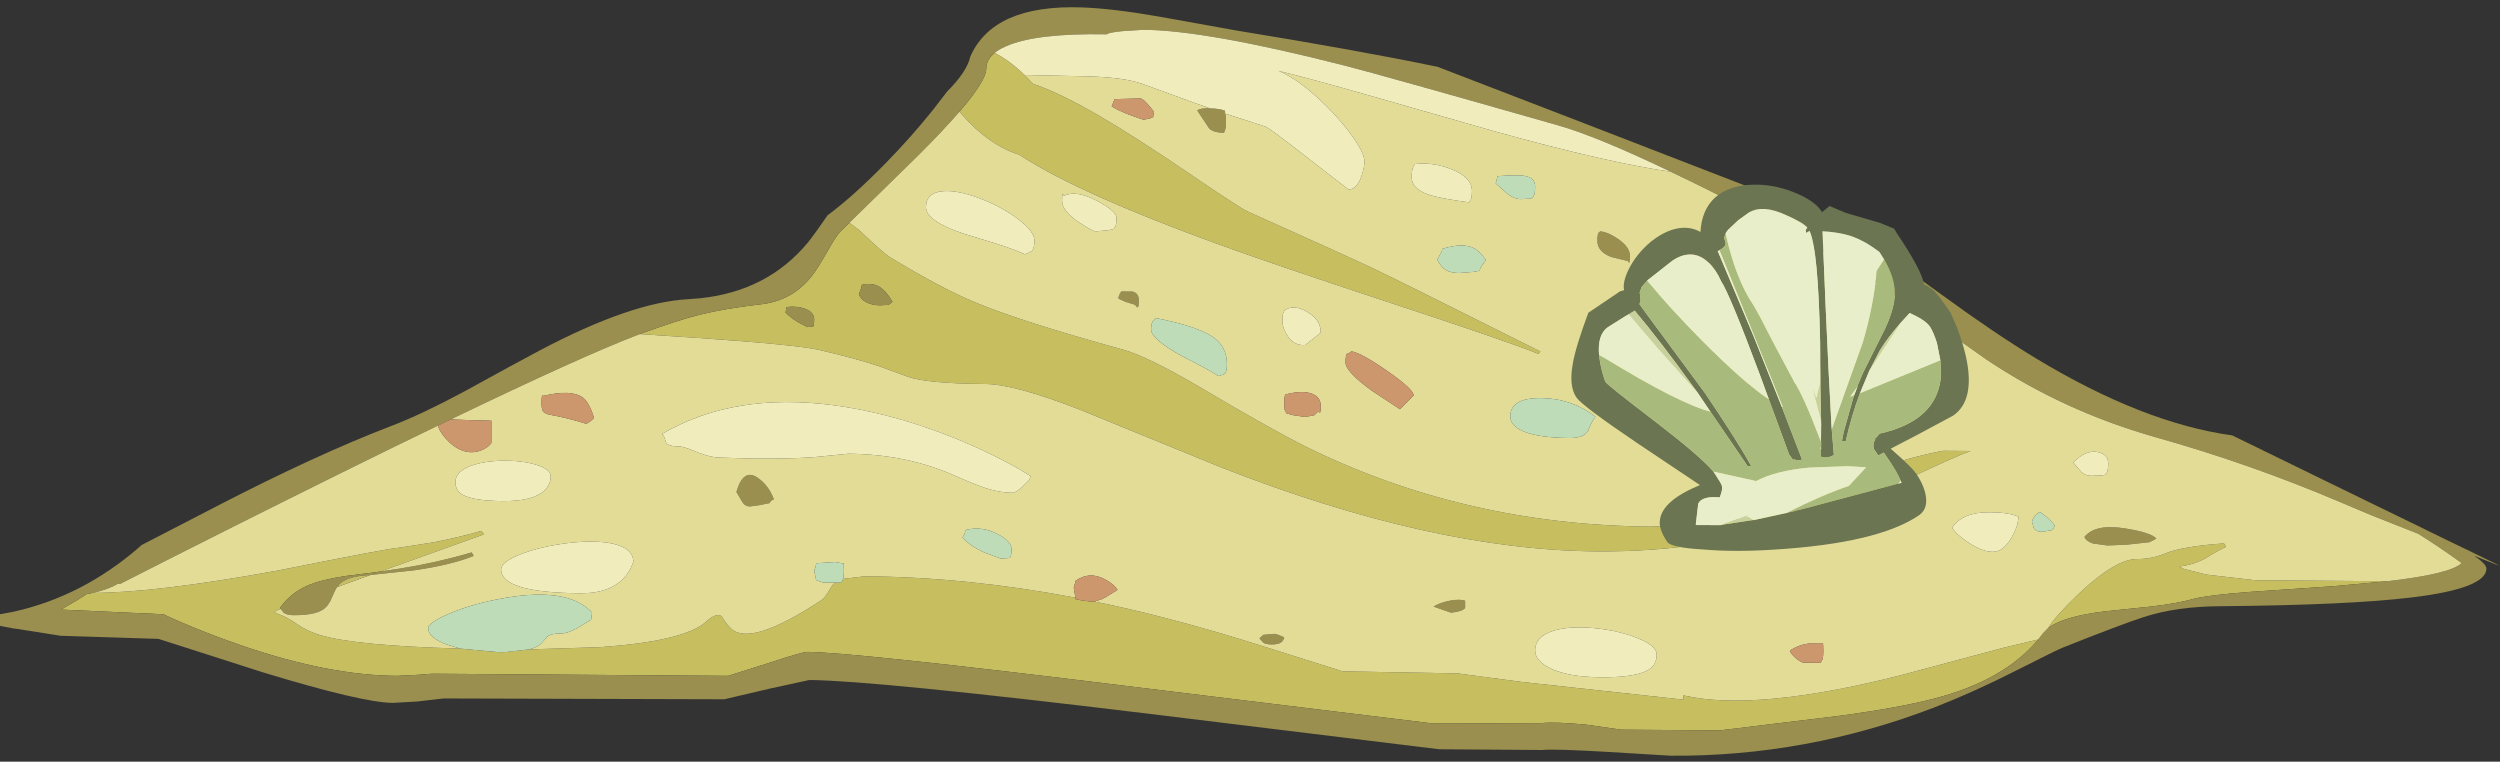 <?xml version="1.0" encoding="UTF-8" standalone="no"?>
<svg xmlns:ffdec="https://www.free-decompiler.com/flash" xmlns:xlink="http://www.w3.org/1999/xlink" ffdec:objectType="frame" height="76.5px" width="251.1px" xmlns="http://www.w3.org/2000/svg">
  <rect width="100%" height="100%" fill="#333333" stroke="none"/>
  <g transform="matrix(1.0, 0.0, 0.0, 1.0, 0.0, 0.0)">
    <use ffdec:characterId="8" height="217.3" transform="matrix(-0.279, -0.002, 0.0, 0.344, 251.1, 1.75)" width="900.55" xlink:href="#sprite0"/>
    <use ffdec:characterId="637" height="57.7" transform="matrix(-0.545, 0.368, 0.368, 0.545, 183.15, 12.45)" width="55.5" xlink:href="#sprite1"/>
  </g>
  <defs>
    <g id="sprite0" transform="matrix(1.0, 0.0, 0.0, 1.0, 0.0, 0.0)">
      <use ffdec:characterId="7" height="217.3" transform="matrix(1.0, 0.0, 0.0, 1.0, 0.0, 0.0)" width="900.55" xlink:href="#shape0"/>
    </g>
    <g id="shape0" transform="matrix(1.0, 0.0, 0.0, 1.0, 0.0, 0.0)">
      <path d="M866.5 173.05 L867.7 173.25 868.7 173.4 872.25 175.25 878.05 178.0 841.2 179.15 Q828.05 184.05 812.35 188.3 781.4 196.65 757.2 196.65 L749.5 196.3 744.45 195.95 637.85 195.95 622.05 191.8 Q611.1 188.8 609.35 188.8 592.6 188.8 491.5 198.35 L383.95 208.4 345.1 208.05 Q340.15 207.6 329.05 208.4 L316.4 209.8 280.85 209.8 236.45 205.15 Q216.1 202.75 203.85 200.1 178.6 194.7 166.25 182.6 L178.35 185.0 215.6 193.3 Q268.2 204.4 294.0 199.65 L294.0 200.9 352.4 196.05 375.35 193.7 416.65 193.35 442.85 186.8 Q464.25 181.4 481.7 177.9 493.95 175.4 505.95 173.5 L506.95 173.55 510.45 173.2 512.75 172.85 512.85 172.4 Q551.95 166.6 588.7 166.6 L596.5 167.4 596.75 167.9 597.25 168.5 599.3 168.5 600.3 169.25 602.1 171.6 603.1 172.75 Q603.75 173.35 604.45 173.75 629.65 187.35 636.65 182.25 638.35 181.05 640.2 178.6 641.95 177.35 645.9 180.25 653.75 185.95 684.0 187.85 L709.55 188.65 718.35 189.5 718.9 189.5 720.55 189.5 721.0 189.5 734.3 188.55 Q771.55 187.95 784.6 184.95 789.35 183.85 793.15 181.7 797.0 179.55 799.9 178.85 L801.3 178.15 799.0 177.35 799.1 177.2 799.2 177.05 Q795.3 172.6 789.2 170.45 784.35 168.7 775.15 167.55 L773.65 167.4 768.65 166.85 767.6 166.75 764.1 166.35 763.0 166.2 762.95 166.2 725.9 155.2 Q725.9 154.8 726.35 154.55 L726.75 154.15 Q733.65 155.85 743.65 157.55 L756.5 159.25 Q758.95 159.25 800.0 166.15 844.25 172.95 866.5 173.05 M162.7 179.25 Q157.2 175.75 141.8 174.2 L125.75 172.75 Q116.2 171.8 110.25 170.4 105.35 169.3 89.95 168.25 L59.7 166.4 40.5 164.85 88.0 164.85 105.65 163.3 113.75 161.7 115.5 161.0 Q110.3 160.45 106.05 158.55 101.6 156.25 98.7 155.2 98.7 154.8 99.05 154.55 L99.4 154.15 Q114.35 155.1 120.45 157.2 125.5 158.9 130.7 158.9 138.35 158.9 151.75 169.25 159.7 175.4 162.7 179.25 M541.9 13.5 Q544.95 15.5 544.95 18.15 544.95 21.6 554.6 30.75 L553.55 31.7 Q543.9 40.5 533.05 43.2 512.25 54.15 463.0 68.45 440.45 75.0 395.5 86.7 356.65 96.85 346.15 100.25 L345.45 99.55 Q395.2 79.65 405.25 75.8 414.45 72.3 450.8 59.3 453.5 58.35 471.25 48.65 491.8 37.45 504.2 31.7 518.45 25.05 528.1 22.45 L531.15 19.9 Q536.3 15.85 541.9 13.5 M594.2 63.4 L597.6 66.1 Q599.4 67.8 602.25 72.0 605.45 76.55 607.35 78.6 614.45 86.35 626.5 87.45 638.6 88.65 647.75 90.5 L648.7 90.7 Q656.0 92.25 668.65 96.05 L668.8 96.1 669.3 96.25 669.65 96.35 653.0 97.15 647.75 97.4 Q612.65 99.2 605.15 100.6 592.1 102.95 583.45 105.25 L573.35 108.2 Q566.3 110.2 545.3 110.2 534.55 110.2 510.75 117.65 L460.55 134.0 Q384.45 157.8 324.95 157.8 304.65 157.8 285.0 155.15 261.85 152.0 239.6 145.2 227.5 141.5 211.05 135.15 195.25 129.05 190.55 127.7 L200.55 127.7 Q214.4 129.95 227.65 134.2 235.25 136.65 248.9 141.7 261.2 145.95 272.15 147.9 L285.0 149.6 305.35 150.45 Q372.6 150.45 430.1 127.75 442.25 122.9 468.1 110.65 486.9 101.8 495.6 99.9 531.65 92.05 548.0 86.7 560.95 82.5 579.75 73.3 582.05 72.15 590.75 65.5 L594.2 63.4 M606.9 91.65 Q606.9 93.8 607.45 93.85 L609.35 93.95 612.6 92.6 Q615.5 91.2 617.2 89.75 L616.85 88.15 Q613.05 87.75 610.1 88.65 606.9 89.65 606.9 91.65 M580.15 87.3 L583.25 87.45 Q585.95 87.45 587.95 86.65 590.05 85.85 590.8 84.3 589.75 82.2 589.75 81.5 586.05 80.75 583.3 82.1 580.95 83.3 578.7 86.4 L580.15 87.3" fill="#c6be5f" fill-rule="evenodd" stroke="none"/>
      <path d="M849.85 159.6 Q870.35 174.15 895.25 178.75 L900.35 179.55 900.55 180.55 900.2 182.85 895.25 183.6 893.7 183.75 878.15 185.65 842.95 186.35 805.35 195.9 Q769.5 204.55 758.6 204.55 L749.95 204.1 740.25 203.15 639.25 202.8 622.65 199.55 608.65 197.0 Q585.35 197.0 487.4 206.05 L381.85 215.9 344.75 215.9 Q340.7 215.5 320.45 216.35 L298.55 217.3 Q249.75 217.3 203.65 202.65 189.75 198.2 174.15 191.7 159.15 185.45 157.5 184.95 135.9 177.85 128.15 175.8 116.4 172.65 100.6 172.5 54.55 171.9 31.9 169.55 4.9 166.75 4.9 160.95 4.9 159.65 9.25 157.25 L1.55 159.7 0.0 160.1 1.1 159.7 Q10.0 156.2 18.25 153.05 L22.35 151.45 25.3 150.3 28.1 149.2 54.45 138.95 96.4 122.6 Q128.45 119.2 167.0 100.55 181.85 93.35 200.85 82.2 L216.55 73.1 226.45 68.4 Q238.65 62.45 248.6 57.8 L285.0 46.6 332.05 32.1 382.45 16.65 Q410.7 12.05 455.0 6.45 L482.1 2.65 Q499.3 0.3 510.4 0.05 542.4 -0.7 550.7 14.65 551.8 18.95 559.1 24.95 L564.15 30.3 Q571.95 38.25 581.3 46.05 593.0 55.8 602.05 61.25 606.95 67.05 609.2 69.3 623.65 83.5 647.75 85.75 L652.05 86.05 Q672.7 87.0 705.85 101.4 714.9 105.35 732.8 113.45 748.45 120.35 759.15 123.7 786.15 132.25 822.0 147.5 L849.05 159.0 849.85 159.6 M166.25 182.6 Q178.6 194.7 203.85 200.1 216.1 202.75 236.45 205.15 L280.85 209.8 316.4 209.8 329.05 208.4 Q340.15 207.6 345.1 208.05 L383.95 208.4 491.5 198.35 Q592.6 188.8 609.35 188.8 611.1 188.8 622.05 191.8 L637.85 195.95 744.45 195.95 749.5 196.3 757.2 196.65 Q781.4 196.65 812.35 188.3 828.05 184.05 841.2 179.15 L878.05 178.0 872.25 175.25 868.7 173.4 867.7 173.25 866.5 173.05 Q861.0 172.05 857.7 170.4 L856.8 170.4 Q820.4 155.15 778.85 138.2 758.85 130.05 742.1 123.4 L738.25 121.85 737.7 121.65 Q689.5 102.55 669.65 96.35 L669.3 96.25 668.8 96.1 668.65 96.05 Q656.0 92.25 648.7 90.7 L647.75 90.5 Q638.6 88.65 626.5 87.45 614.45 86.35 607.35 78.6 605.45 76.55 602.25 72.0 599.4 67.8 597.6 66.1 L594.2 63.4 569.25 43.45 Q560.25 36.1 554.6 30.75 544.95 21.6 544.95 18.15 544.95 15.5 541.9 13.5 540.4 12.5 538.1 11.65 527.35 7.6 501.55 7.85 501.05 7.35 496.05 6.9 L488.4 6.45 Q465.75 6.45 415.6 16.55 402.0 19.3 339.5 33.4 L339.25 33.45 Q325.3 36.55 298.5 46.8 L291.1 49.65 285.0 52.05 Q260.65 61.75 239.55 71.55 225.3 78.15 209.35 87.1 L184.8 101.0 Q157.05 115.9 123.7 123.35 90.0 130.85 58.1 141.65 L46.35 145.6 29.4 150.95 Q22.25 154.5 13.8 159.4 17.8 162.6 40.5 164.85 L59.7 166.4 89.95 168.25 Q105.35 169.3 110.25 170.4 116.2 171.8 125.75 172.75 L141.8 174.2 Q157.2 175.75 162.7 179.25 L164.5 180.75 166.25 182.6 M762.95 166.2 L763.0 166.2 764.1 166.35 767.6 166.75 768.65 166.85 773.65 167.4 775.15 167.55 Q784.35 168.7 789.2 170.45 795.3 172.6 799.2 177.05 L799.1 177.2 797.8 178.5 Q796.65 179.15 794.3 179.15 787.1 179.15 783.9 177.55 781.75 176.45 780.5 173.9 779.55 171.95 778.65 170.85 L777.75 169.95 Q775.2 167.95 769.3 167.45 L766.55 167.25 750.95 165.8 Q737.75 164.2 729.55 161.5 729.55 161.1 729.9 160.85 L730.25 160.45 Q742.6 163.5 755.9 165.3 L762.95 166.2 M580.15 87.3 L578.7 86.4 Q580.95 83.3 583.3 82.1 586.05 80.75 589.75 81.5 589.75 82.2 590.8 84.3 590.05 85.85 587.95 86.65 585.95 87.45 583.25 87.45 L580.15 87.3 M606.9 91.65 Q606.9 89.65 610.1 88.65 613.05 87.75 616.85 88.15 L617.2 89.75 Q615.5 91.2 612.6 92.6 L609.35 93.95 607.45 93.85 Q606.9 93.8 606.9 91.65 M464.45 29.25 Q467.85 29.15 469.0 29.9 L464.7 35.1 Q463.15 36.35 459.35 36.35 L459.0 35.55 Q458.65 35.1 458.65 33.05 458.65 31.15 458.85 30.95 L458.95 30.75 458.95 30.65 459.0 29.9 Q461.05 29.3 464.25 29.25 L464.45 29.25 M492.35 82.9 L496.3 82.9 496.85 83.55 Q497.35 84.35 497.35 85.0 L494.9 85.9 491.4 86.75 490.7 87.45 Q490.0 87.75 490.0 85.55 490.0 83.3 492.35 82.9 M627.25 138.05 Q632.4 135.2 634.9 142.25 L632.7 145.25 Q631.75 146.45 630.0 146.45 L626.6 146.05 622.8 145.4 Q622.8 144.7 621.4 144.35 623.25 140.25 627.25 138.05 M324.95 67.15 Q324.95 70.25 320.0 71.8 L313.95 72.95 313.6 73.45 Q313.25 73.55 313.25 71.35 313.25 68.95 317.35 66.6 321.0 64.55 323.9 64.35 L324.45 64.7 Q324.95 65.05 324.95 67.15 M377.75 172.45 L379.45 172.75 Q382.0 173.3 383.95 174.25 L377.65 176.0 Q373.6 175.65 372.55 174.6 L372.55 172.5 Q374.2 171.95 377.75 172.45 M437.65 183.55 Q439.95 182.7 441.1 182.55 L445.2 182.85 446.6 183.9 445.2 185.15 Q444.4 185.65 442.2 185.65 439.85 185.65 438.75 185.0 438.0 184.55 437.65 183.55 M146.55 154.45 L141.4 155.0 134.5 154.75 126.15 153.95 123.7 152.9 Q125.5 151.15 134.85 150.0 145.65 148.6 149.6 152.55 149.1 153.75 146.55 154.45" fill="#9a8f4e" fill-rule="evenodd" stroke="none"/>
      <path d="M866.5 173.05 Q844.25 172.95 800.0 166.15 758.95 159.25 756.5 159.25 L743.65 157.55 Q733.65 155.85 726.75 154.15 L726.35 154.55 Q725.9 154.8 725.9 155.2 L762.95 166.2 755.9 165.3 Q742.6 163.5 730.25 160.45 L729.9 160.85 Q729.55 161.1 729.55 161.5 737.75 164.2 750.95 165.8 L766.55 167.25 768.5 167.8 778.65 170.85 Q779.55 171.95 780.5 173.9 781.75 176.45 783.9 177.55 787.1 179.15 794.3 179.15 796.65 179.15 797.8 178.5 L799.1 177.2 799.0 177.35 801.3 178.15 799.9 178.85 Q797.0 179.55 793.15 181.7 789.35 183.85 784.6 184.95 771.55 187.95 734.3 188.55 L739.2 187.4 Q745.85 185.4 745.85 182.65 745.85 181.1 738.6 178.5 731.05 175.8 721.55 174.2 696.0 169.8 686.85 177.75 L687.2 179.85 692.55 182.5 Q696.0 183.9 697.55 183.9 701.35 183.9 702.85 184.8 L704.95 186.7 Q706.25 187.95 709.55 188.65 L684.0 187.85 Q653.75 185.95 645.9 180.25 641.95 177.35 640.2 178.6 638.35 181.05 636.65 182.25 629.65 187.35 604.45 173.75 603.75 173.35 603.1 172.75 L602.1 171.6 600.3 169.25 599.3 168.5 603.75 168.5 606.2 167.8 606.9 165.0 Q606.45 164.35 606.3 163.55 L606.2 162.9 599.35 162.5 596.55 162.9 596.4 162.7 Q596.2 162.95 596.2 165.15 596.2 166.6 596.5 167.4 L588.7 166.6 Q551.95 166.6 512.85 172.4 L513.45 169.55 512.75 167.45 Q507.9 164.65 502.55 166.85 498.95 168.3 497.7 170.05 L501.95 172.2 503.25 172.75 505.95 173.5 Q493.95 175.4 481.7 177.9 464.25 181.4 442.85 186.8 L416.65 193.35 375.35 193.7 352.4 196.05 294.0 200.9 294.0 199.65 Q268.2 204.4 215.6 193.3 L178.35 185.0 166.25 182.6 164.5 180.75 162.7 179.25 Q159.7 175.4 151.75 169.25 138.35 158.9 130.7 158.9 125.5 158.9 120.45 157.2 114.35 155.1 99.4 154.15 L99.05 154.55 Q98.7 154.8 98.7 155.2 101.6 156.25 106.05 158.55 110.3 160.45 115.5 161.0 L113.75 161.7 105.65 163.3 88.0 164.85 40.5 164.85 Q17.8 162.6 13.8 159.4 22.25 154.5 29.4 150.95 L46.35 145.6 58.1 141.65 Q90.0 130.85 123.7 123.35 157.05 115.9 184.8 101.0 L209.35 87.1 Q225.3 78.15 239.55 71.55 260.65 61.75 285.0 52.05 L291.1 49.65 298.5 46.8 Q321.45 44.25 361.8 35.4 L408.0 24.95 Q428.05 20.4 439.8 18.15 432.1 20.6 422.1 28.65 416.45 33.25 412.65 37.65 408.8 42.2 408.8 44.4 408.8 46.2 409.9 48.8 411.6 52.65 414.55 52.65 L428.85 43.75 Q443.15 34.75 444.5 34.45 L458.95 30.75 458.85 30.95 Q458.65 31.15 458.65 33.05 458.65 35.1 459.0 35.55 L459.35 36.35 Q463.15 36.35 464.7 35.1 L469.0 29.9 Q467.85 29.15 464.45 29.25 L470.3 27.6 488.4 22.35 Q495.0 20.35 509.2 20.15 L531.15 19.9 528.1 22.45 Q518.45 25.05 504.2 31.7 491.8 37.45 471.25 48.65 453.5 58.35 450.8 59.3 414.45 72.3 405.25 75.8 395.2 79.65 345.45 99.55 L346.15 100.25 Q356.65 96.85 395.5 86.7 440.45 75.0 463.0 68.45 512.25 54.15 533.05 43.2 543.9 40.5 553.55 31.7 L554.6 30.75 Q560.25 36.1 569.25 43.45 L594.2 63.4 590.75 65.5 Q582.05 72.15 579.75 73.3 560.95 82.5 548.0 86.7 531.65 92.05 495.6 99.9 486.9 101.8 468.1 110.65 442.25 122.9 430.1 127.75 372.6 150.45 305.35 150.45 L285.0 149.6 272.15 147.9 Q261.2 145.95 248.9 141.7 235.25 136.65 227.65 134.2 214.4 129.95 200.55 127.7 L190.55 127.7 Q195.25 129.05 211.05 135.15 227.5 141.5 239.6 145.2 261.85 152.0 285.0 155.15 304.65 157.8 324.95 157.8 384.45 157.8 460.55 134.0 L510.75 117.65 Q534.55 110.2 545.3 110.2 566.3 110.2 573.35 108.2 L583.45 105.25 Q592.1 102.95 605.15 100.6 612.65 99.2 647.75 97.4 L653.0 97.15 669.65 96.35 Q689.5 102.55 737.7 121.65 L731.85 121.8 723.1 121.95 723.1 128.4 Q723.75 129.35 725.65 130.2 727.85 131.2 730.25 131.2 734.5 131.2 738.35 128.25 741.2 126.05 742.35 123.7 L742.1 123.4 Q758.85 130.05 778.85 138.2 820.4 155.15 856.8 170.4 L857.7 170.4 Q861.0 172.05 866.5 173.05 M702.35 120.05 Q704.0 119.7 704.55 119.05 705.05 118.4 705.05 116.7 705.05 114.5 704.7 114.35 L704.35 114.6 Q694.45 112.55 690.2 115.0 687.9 116.35 686.15 120.9 687.2 121.95 688.95 122.65 696.05 120.9 702.35 120.05 M707.1 134.7 Q701.75 135.95 701.75 138.05 701.75 140.5 704.05 142.25 708.15 145.4 718.9 145.4 729.5 145.4 733.4 143.65 736.05 142.5 736.05 139.95 736.05 136.95 730.7 135.25 726.0 133.75 718.9 133.6 712.1 133.5 707.1 134.7 M672.0 162.9 L672.45 163.8 Q673.3 165.6 674.8 167.05 679.95 172.15 691.05 172.15 719.6 172.15 719.6 165.35 719.6 163.1 712.15 160.75 705.1 158.55 695.8 157.55 685.85 156.5 679.45 157.6 672.0 158.9 672.0 162.9 M660.7 126.75 Q661.0 125.95 661.65 125.45 655.05 122.3 647.75 120.15 619.7 112.0 581.8 119.45 565.15 122.75 548.6 128.7 536.45 133.1 529.0 137.0 L529.35 138.05 532.1 140.25 Q534.4 141.9 535.5 141.9 540.85 141.9 546.8 140.15 550.35 139.15 558.1 136.4 574.75 130.85 594.65 130.85 L606.7 131.9 Q620.5 132.8 640.65 132.25 643.8 132.25 647.75 131.1 L649.05 130.7 Q653.85 129.1 655.2 129.1 659.55 129.1 660.25 127.95 L660.7 126.75 M498.75 26.75 L489.4 26.5 Q487.95 26.75 484.55 30.4 L484.9 32.0 Q485.55 32.0 486.0 32.35 L488.4 32.7 493.45 31.3 Q498.3 29.75 499.8 28.85 L498.75 26.75 M517.3 54.55 L516.95 55.1 Q512.7 53.3 505.15 56.45 498.05 59.45 498.05 61.4 498.05 63.5 498.6 64.1 L499.1 64.7 501.0 65.05 505.55 65.4 Q506.75 65.4 511.75 62.7 517.65 59.45 517.65 56.65 517.65 54.45 517.3 54.55 M492.35 82.9 Q490.0 83.3 490.0 85.55 490.0 87.75 490.7 87.45 L491.4 86.75 494.9 85.9 497.35 85.0 Q497.35 84.35 496.85 83.55 L496.3 82.9 492.35 82.9 M560.55 54.0 Q555.25 53.6 547.15 56.05 539.45 58.4 533.7 61.85 527.6 65.5 527.6 68.2 527.6 70.5 528.55 71.3 L531.1 72.25 Q534.45 70.95 541.4 69.2 L553.1 66.35 Q566.65 62.75 566.65 58.75 566.65 54.45 560.55 54.0 M553.5 155.0 Q552.85 154.35 552.6 153.55 L552.45 152.9 Q546.8 151.6 541.1 153.9 535.85 156.05 535.85 158.35 535.85 160.65 536.6 160.95 L539.7 161.15 545.65 159.4 Q551.2 157.35 553.5 155.0 M627.25 138.05 Q623.25 140.25 621.4 144.35 622.8 144.7 622.8 145.4 L626.6 146.05 630.0 146.45 Q631.75 146.45 632.7 145.25 L634.9 142.25 Q632.4 135.2 627.25 138.05 M425.4 95.1 L430.15 98.15 Q434.3 98.45 436.65 95.3 438.35 93.1 438.35 91.3 438.35 89.25 438.0 88.8 437.65 88.35 437.65 88.15 434.45 86.15 429.55 88.4 424.55 90.7 424.55 94.3 424.55 94.6 425.4 95.1 M484.75 91.35 L483.85 90.6 Q469.05 92.9 463.45 95.95 458.3 98.75 458.3 103.9 458.3 106.2 459.1 106.7 459.6 107.05 461.45 107.4 463.05 106.3 474.7 101.55 485.6 96.7 485.6 93.95 485.6 91.9 484.75 91.35 M390.75 45.1 Q384.0 44.4 377.35 46.55 370.1 48.85 370.1 52.8 370.1 54.9 370.65 55.55 L371.15 56.15 Q382.05 55.05 386.15 53.85 391.8 52.2 391.8 48.95 391.8 46.9 391.3 46.1 L390.75 45.1 M360.85 48.45 Q353.7 47.95 351.2 48.3 347.35 48.8 347.35 51.4 347.35 53.5 347.9 54.15 L348.4 54.75 349.2 54.95 352.6 55.1 Q354.8 55.1 357.3 53.6 L361.55 50.55 360.85 48.45 M324.95 67.15 Q324.95 65.05 324.45 64.7 L323.9 64.35 Q321.0 64.55 317.35 66.6 313.25 68.95 313.25 71.35 313.25 73.55 313.6 73.45 L313.95 72.95 320.0 71.8 Q324.95 70.25 324.95 67.15 M380.8 69.8 Q373.25 67.8 369.1 69.65 367.75 70.3 366.6 71.4 L365.05 72.95 366.45 74.55 Q367.3 75.5 367.3 76.1 L369.65 76.45 374.65 76.8 Q378.8 76.8 380.7 75.2 381.7 74.35 382.55 72.95 L381.55 71.4 Q380.8 70.4 380.8 69.8 M400.6 105.55 Q391.1 110.85 391.1 112.65 L396.0 116.7 Q396.2 116.6 405.95 111.45 415.6 105.85 415.6 103.2 415.6 101.0 415.1 100.65 414.2 100.45 413.5 99.9 410.0 100.3 400.6 105.55 M334.95 124.75 Q346.5 124.75 352.0 122.75 356.3 121.15 356.3 118.6 356.3 113.15 345.3 113.15 334.4 113.15 325.65 118.45 327.0 119.85 328.3 122.65 329.95 124.75 334.95 124.75 M340.5 181.0 Q334.6 179.55 325.5 180.25 316.9 180.95 310.45 183.05 303.6 185.25 303.6 187.75 303.6 190.6 306.05 192.0 310.5 194.55 323.55 194.55 335.5 194.55 341.95 192.0 347.35 189.9 347.35 186.85 347.35 182.7 340.5 181.0 M377.75 172.45 Q374.2 171.95 372.55 172.5 L372.55 174.6 Q373.6 175.65 377.65 176.0 L383.95 174.25 Q382.0 173.3 379.45 172.75 L377.75 172.45 M425.25 117.4 L426.9 118.65 430.15 119.15 434.6 118.65 436.95 118.1 437.55 117.05 437.65 114.95 Q437.65 112.8 437.15 112.55 L436.6 112.5 Q431.05 111.35 427.7 112.35 424.55 113.35 424.55 115.8 424.55 118.0 424.9 117.9 L425.25 117.4 M437.65 183.55 Q438.0 184.55 438.75 185.0 439.85 185.65 442.2 185.65 444.4 185.65 445.2 185.15 L446.6 183.9 445.2 182.85 441.1 182.55 Q439.95 182.7 437.65 183.55 M277.4 86.85 Q266.9 90.4 254.9 95.95 244.65 100.7 244.65 101.1 244.65 103.75 244.8 104.5 245.2 106.15 246.7 107.05 250.2 109.15 263.7 109.15 276.25 109.15 280.35 105.9 281.45 105.05 282.65 103.2 283.7 101.5 284.7 100.95 L285.0 100.75 Q295.05 94.5 304.5 93.3 L308.8 92.55 Q310.1 91.95 310.1 89.75 310.1 77.45 285.0 84.5 L277.4 86.85 M288.75 74.0 Q290.75 74.0 292.3 72.55 294.0 70.95 294.0 68.4 294.0 66.95 292.4 65.9 290.9 64.95 288.85 64.8 286.3 64.65 285.0 65.55 283.65 66.45 283.65 68.55 283.65 70.6 284.2 71.85 L284.7 73.3 285.4 73.65 288.75 74.0 M165.7 145.4 Q165.35 145.4 163.45 146.65 161.35 148.1 160.3 149.25 160.6 150.25 161.4 150.65 L164.85 151.15 Q167.1 151.15 167.85 150.05 L168.5 148.2 Q167.85 146.25 165.7 145.4 M183.65 145.55 Q176.55 145.55 173.4 146.8 173.4 149.4 175.8 152.85 178.75 157.1 182.7 157.1 186.35 157.1 191.45 154.4 196.15 151.9 197.2 150.1 193.55 145.55 183.65 145.55 M306.55 117.95 L310.1 116.0 309.15 114.35 Q308.5 113.35 308.5 113.0 302.45 112.65 299.3 114.1 296.8 115.25 296.8 117.05 296.8 119.5 297.25 120.0 297.5 120.25 299.25 120.55 304.2 119.15 306.55 117.95 M248.7 184.25 L243.95 184.25 243.8 184.05 Q243.6 184.3 243.6 186.5 243.6 188.6 244.15 189.25 L244.65 189.85 250.95 189.85 Q252.5 189.35 253.95 188.25 255.4 187.15 255.65 186.35 252.2 184.55 248.7 184.25 M147.15 134.7 Q149.05 134.7 150.65 133.65 L153.65 130.85 Q149.1 127.05 144.85 127.75 141.05 128.35 141.05 131.05 141.05 133.15 141.6 133.75 L142.1 134.35 143.3 134.55 147.15 134.7 M146.55 154.45 Q149.1 153.75 149.6 152.55 145.65 148.6 134.85 150.0 125.5 151.15 123.7 152.9 L126.15 153.95 134.5 154.75 141.4 155.0 146.55 154.45" fill="#e2dc96" fill-rule="evenodd" stroke="none"/>
      <path d="M512.85 172.4 L512.75 172.85 510.45 173.2 506.95 173.55 505.95 173.5 503.25 172.75 501.95 172.2 497.7 170.05 Q498.95 168.3 502.55 166.85 507.9 164.65 512.75 167.45 L513.45 169.55 512.85 172.4 M737.7 121.65 L738.25 121.85 742.1 123.4 742.35 123.7 Q741.2 126.05 738.35 128.25 734.5 131.2 730.25 131.2 727.85 131.2 725.65 130.2 723.75 129.35 723.1 128.4 L723.1 121.95 731.85 121.8 737.7 121.65 M702.35 120.05 Q696.05 120.9 688.95 122.65 687.2 121.95 686.15 120.9 687.9 116.35 690.2 115.0 694.45 112.55 704.35 114.6 L704.7 114.35 Q705.05 114.5 705.05 116.7 705.05 118.4 704.55 119.05 704.0 119.7 702.35 120.05 M498.75 26.75 L499.8 28.85 Q498.3 29.75 493.45 31.3 L488.4 32.7 486.0 32.35 Q485.55 32.0 484.9 32.0 L484.55 30.4 Q487.95 26.75 489.4 26.5 L498.75 26.75 M400.6 105.55 Q410.0 100.3 413.5 99.9 414.2 100.45 415.1 100.65 415.6 101.0 415.6 103.2 415.6 105.85 405.95 111.45 396.2 116.6 396.0 116.7 L391.1 112.65 Q391.1 110.85 400.6 105.55 M425.25 117.4 L424.9 117.9 Q424.55 118.0 424.55 115.8 424.55 113.35 427.7 112.35 431.05 111.35 436.6 112.5 L437.15 112.55 Q437.65 112.8 437.65 114.95 L437.55 117.05 436.95 118.1 434.6 118.65 430.15 119.15 426.9 118.65 425.25 117.4 M288.75 74.0 L285.4 73.65 284.7 73.3 284.2 71.85 Q283.65 70.6 283.65 68.55 283.65 66.45 285.0 65.55 286.3 64.65 288.85 64.8 290.9 64.95 292.4 65.9 294.0 66.95 294.0 68.4 294.0 70.95 292.3 72.55 290.75 74.0 288.75 74.0 M248.7 184.25 Q252.2 184.55 255.65 186.35 255.4 187.15 253.95 188.25 252.5 189.35 250.95 189.85 L244.65 189.85 244.15 189.25 Q243.6 188.6 243.6 186.5 243.6 184.3 243.8 184.05 L243.95 184.25 248.7 184.25" fill="#cc976c" fill-rule="evenodd" stroke="none"/>
      <path d="M298.5 46.8 Q325.3 36.55 339.25 33.45 L339.5 33.4 Q402.0 19.3 415.6 16.55 465.75 6.45 488.4 6.45 L496.05 6.9 Q501.05 7.35 501.55 7.85 527.35 7.6 538.1 11.65 540.4 12.5 541.9 13.5 536.3 15.85 531.15 19.9 L509.2 20.15 Q495.0 20.35 488.4 22.35 L470.3 27.6 464.45 29.25 464.25 29.25 Q461.05 29.3 459.0 29.9 L458.95 30.65 458.95 30.75 444.5 34.45 Q443.15 34.75 428.85 43.75 L414.55 52.65 Q411.6 52.65 409.9 48.8 408.8 46.2 408.8 44.4 408.8 42.2 412.65 37.65 416.45 33.25 422.1 28.65 432.1 20.6 439.8 18.15 428.05 20.4 408.0 24.95 L361.8 35.4 Q321.45 44.25 298.5 46.8 M707.1 134.7 Q712.1 133.5 718.9 133.6 726.0 133.75 730.7 135.25 736.05 136.95 736.05 139.95 736.05 142.5 733.4 143.65 729.5 145.4 718.9 145.4 708.15 145.4 704.05 142.25 701.75 140.5 701.75 138.05 701.75 135.95 707.1 134.7 M660.7 126.75 L660.25 127.95 Q659.55 129.1 655.2 129.1 653.85 129.1 649.05 130.7 L647.75 131.1 Q643.8 132.25 640.65 132.25 620.5 132.8 606.7 131.9 L594.65 130.85 Q574.75 130.85 558.1 136.4 550.35 139.15 546.8 140.15 540.85 141.9 535.5 141.9 534.4 141.9 532.1 140.25 L529.35 138.05 529.0 137.0 Q536.45 133.1 548.6 128.7 565.15 122.75 581.8 119.45 619.7 112.0 647.75 120.15 655.05 122.3 661.65 125.45 661.0 125.95 660.7 126.75 M672.0 162.9 Q672.0 158.9 679.45 157.6 685.85 156.5 695.8 157.55 705.1 158.55 712.15 160.75 719.6 163.1 719.6 165.35 719.6 172.15 691.05 172.15 679.95 172.15 674.8 167.05 673.3 165.6 672.45 163.8 L672.0 162.9 M517.3 54.55 Q517.65 54.45 517.65 56.65 517.65 59.45 511.75 62.7 506.75 65.4 505.55 65.4 L501.0 65.05 499.1 64.7 498.6 64.1 Q498.05 63.5 498.05 61.4 498.05 59.45 505.15 56.45 512.7 53.3 516.95 55.1 L517.3 54.55 M560.55 54.0 Q566.65 54.45 566.65 58.75 566.65 62.75 553.1 66.35 L541.4 69.2 Q534.45 70.95 531.1 72.25 L528.55 71.3 Q527.6 70.5 527.6 68.2 527.6 65.5 533.7 61.85 539.45 58.4 547.15 56.05 555.25 53.6 560.55 54.0 M425.4 95.1 Q424.55 94.6 424.55 94.3 424.55 90.7 429.55 88.4 434.45 86.15 437.65 88.15 437.65 88.35 438.0 88.8 438.35 89.25 438.35 91.3 438.35 93.1 436.65 95.3 434.3 98.45 430.15 98.15 L425.4 95.1 M390.75 45.1 L391.3 46.1 Q391.8 46.9 391.8 48.95 391.8 52.2 386.15 53.85 382.05 55.05 371.15 56.15 L370.65 55.55 Q370.1 54.9 370.1 52.8 370.1 48.85 377.35 46.55 384.0 44.4 390.75 45.1 M340.5 181.0 Q347.35 182.7 347.35 186.85 347.35 189.9 341.95 192.0 335.5 194.55 323.55 194.55 310.5 194.55 306.05 192.0 303.6 190.6 303.6 187.75 303.6 185.25 310.45 183.05 316.9 180.95 325.5 180.25 334.6 179.55 340.5 181.0 M277.4 86.85 L285.0 84.5 Q310.1 77.45 310.1 89.75 310.1 91.95 308.8 92.55 L304.5 93.3 Q295.05 94.5 285.0 100.75 L284.7 100.95 Q283.7 101.5 282.65 103.2 281.45 105.05 280.35 105.9 276.25 109.15 263.7 109.15 250.2 109.15 246.7 107.05 245.2 106.15 244.8 104.5 244.65 103.75 244.65 101.1 244.65 100.7 254.9 95.95 266.9 90.4 277.4 86.85 M183.65 145.55 Q193.55 145.55 197.2 150.1 196.15 151.9 191.45 154.4 186.35 157.1 182.7 157.1 178.75 157.1 175.8 152.85 173.4 149.4 173.4 146.8 176.55 145.55 183.65 145.55 M147.15 134.7 L143.3 134.55 142.1 134.35 141.6 133.75 Q141.05 133.15 141.05 131.05 141.05 128.35 144.85 127.75 149.1 127.05 153.65 130.85 L150.65 133.65 Q149.05 134.7 147.15 134.7" fill="#f0ecbb" fill-rule="evenodd" stroke="none"/>
      <path d="M734.3 188.55 L721.0 189.5 720.55 189.5 718.9 189.5 718.35 189.5 709.55 188.65 Q706.25 187.95 704.95 186.7 L702.85 184.8 Q701.35 183.9 697.55 183.9 696.0 183.9 692.55 182.5 L687.2 179.85 686.85 177.75 Q696.0 169.8 721.55 174.2 731.05 175.8 738.6 178.5 745.85 181.1 745.85 182.65 745.85 185.4 739.2 187.4 L734.3 188.55 M599.3 168.5 L597.25 168.5 596.75 167.9 596.5 167.4 Q596.2 166.6 596.2 165.15 596.2 162.95 596.4 162.7 L596.55 162.9 599.35 162.5 606.2 162.9 606.3 163.55 Q606.45 164.35 606.9 165.0 L606.2 167.8 603.75 168.5 599.3 168.5 M553.5 155.0 Q551.2 157.35 545.65 159.4 L539.7 161.15 536.6 160.95 Q535.85 160.65 535.85 158.35 535.85 156.05 541.1 153.9 546.8 151.6 552.45 152.9 L552.6 153.55 Q552.85 154.35 553.5 155.0 M484.75 91.35 Q485.6 91.9 485.6 93.95 485.6 96.7 474.7 101.55 463.05 106.3 461.45 107.4 459.6 107.05 459.1 106.7 458.3 106.2 458.3 103.9 458.3 98.75 463.45 95.95 469.05 92.9 483.85 90.6 L484.75 91.35 M360.85 48.45 L361.55 50.55 357.3 53.6 Q354.8 55.1 352.6 55.1 L349.2 54.95 348.4 54.75 347.9 54.15 Q347.35 53.5 347.35 51.4 347.35 48.8 351.2 48.3 353.7 47.95 360.85 48.45 M380.8 69.8 Q380.8 70.4 381.55 71.4 L382.55 72.95 Q381.7 74.35 380.7 75.2 378.8 76.8 374.65 76.8 L369.65 76.45 367.3 76.1 Q367.3 75.5 366.45 74.55 L365.05 72.95 366.6 71.4 Q367.75 70.3 369.1 69.65 373.25 67.8 380.8 69.8 M334.95 124.75 Q329.95 124.75 328.3 122.65 327.0 119.85 325.65 118.45 334.4 113.15 345.3 113.15 356.3 113.15 356.3 118.6 356.3 121.15 352.0 122.75 346.5 124.75 334.95 124.75 M165.7 145.4 Q167.85 146.25 168.5 148.2 L167.85 150.05 Q167.1 151.15 164.85 151.15 L161.4 150.65 Q160.6 150.25 160.3 149.25 161.35 148.1 163.45 146.65 165.35 145.4 165.7 145.4 M306.55 117.95 Q304.2 119.15 299.25 120.55 297.5 120.25 297.25 120.0 296.8 119.5 296.8 117.05 296.8 115.25 299.3 114.1 302.45 112.65 308.5 113.0 308.5 113.35 309.15 114.35 L310.1 116.0 306.55 117.95" fill="#bedcb8" fill-rule="evenodd" stroke="none"/>
      <path d="M766.55 167.25 L769.3 167.45 Q775.2 167.95 777.75 169.95 L778.65 170.85 768.5 167.8 766.55 167.25" fill="#c6be67" fill-rule="evenodd" stroke="none"/>
    </g>
    <g id="sprite1" transform="matrix(1.0, 0.0, 0.0, 1.0, 0.0, 0.0)">
      <use ffdec:characterId="636" height="57.7" transform="matrix(1.0, 0.0, 0.0, 1.0, 0.0, 0.0)" width="55.5" xlink:href="#shape1"/>
    </g>
    <g id="shape1" transform="matrix(1.0, 0.0, 0.0, 1.0, 0.0, 0.0)">
      <path d="M43.65 34.6 Q43.95 31.65 46.65 23.55 49.65 14.65 49.65 14.0 49.25 12.35 48.45 10.65 L48.25 10.3 48.15 10.05 Q46.6 7.3 44.65 7.3 L41.5 7.4 40.9 7.45 39.85 7.5 Q39.2 13.75 38.95 21.9 L38.9 23.15 38.9 26.75 38.9 26.85 38.85 34.8 38.85 35.0 38.85 35.2 38.85 35.45 38.85 35.7 38.85 36.8 38.4 37.2 Q38.0 33.0 38.0 24.0 L38.35 15.75 38.7 7.1 38.2 6.65 37.7 5.7 37.7 5.65 36.95 5.1 36.05 4.85 36.0 4.85 35.8 4.8 35.7 4.75 30.85 4.4 Q27.15 4.4 26.4 7.7 26.05 9.3 26.4 11.15 26.4 13.5 29.5 26.35 L30.45 30.2 32.6 38.9 32.55 40.15 32.4 39.85 Q32.2 40.45 31.4 40.65 L29.45 32.2 27.0 20.95 24.25 7.05 23.95 7.1 23.5 7.1 Q22.8 7.1 22.6 6.75 L22.3 5.95 22.25 5.9 22.2 5.8 22.15 5.8 21.75 5.5 21.55 5.4 21.45 5.35 21.35 5.35 21.25 5.3 21.2 5.25 21.15 5.25 19.0 4.9 17.1 4.85 16.95 4.85 Q14.55 5.0 12.55 8.3 11.0 10.75 10.9 11.75 L11.3 11.9 11.5 12.3 10.9 12.35 Q11.35 15.35 19.05 27.3 L22.55 32.55 25.95 37.8 27.4 39.9 27.5 40.1 27.85 40.6 28.1 40.95 28.75 41.9 28.45 42.25 Q27.95 42.7 27.0 42.8 L26.9 42.65 25.05 39.35 24.7 38.75 20.25 31.35 15.55 23.65 9.3 13.5 Q6.3 15.75 5.05 18.15 4.5 19.1 3.85 20.95 L3.9 22.35 Q4.1 25.5 5.4 27.45 6.6 29.3 9.65 31.15 L16.3 34.9 17.9 35.95 18.2 36.2 19.35 37.0 19.5 37.1 23.75 40.7 23.95 40.9 24.35 41.3 24.75 41.7 24.35 42.1 Q21.3 39.25 18.4 37.2 L15.2 35.1 15.0 35.0 12.25 33.5 11.9 33.35 Q10.15 32.55 7.35 31.8 L5.25 31.3 4.75 32.15 Q3.85 33.75 3.85 34.75 3.85 35.65 4.35 37.4 L5.4 39.9 6.55 41.8 Q10.85 47.35 19.35 44.0 L20.1 44.2 20.35 44.2 20.4 44.35 Q21.15 44.7 21.4 45.45 L21.4 46.65 20.45 46.75 20.45 48.25 20.45 48.35 20.45 48.45 20.45 48.65 20.45 48.7 Q20.45 50.5 20.7 51.65 L20.7 51.75 20.8 52.1 21.3 51.9 35.45 47.0 36.35 46.65 36.7 46.55 37.85 46.1 37.9 46.1 38.5 45.85 42.4 44.3 42.75 44.15 42.8 44.1 46.8 42.2 47.3 42.0 50.45 39.85 48.3 37.35 Q47.15 36.7 45.05 38.4 44.0 37.7 43.8 37.15 43.65 36.75 43.65 35.15 L43.65 34.6 M50.8 24.6 L46.5 35.15 Q52.6 33.9 54.55 36.15 55.5 37.15 55.5 39.55 55.5 40.6 51.7 43.5 47.95 46.55 42.65 49.65 29.0 57.7 21.4 57.7 19.4 57.7 18.55 55.1 18.15 53.75 18.15 52.3 18.15 51.2 18.85 48.4 L19.25 46.85 14.9 47.35 8.55 48.0 Q4.35 48.0 1.8 41.5 1.0 39.4 0.45 36.95 L0.05 34.75 Q0.05 31.35 0.35 30.3 0.6 29.45 1.0 28.95 L0.95 28.8 Q0.05 26.8 0.05 19.95 L0.0 19.3 1.3 17.35 4.75 13.2 6.25 10.9 7.8 11.05 7.7 10.95 Q7.7 8.85 9.6 6.1 11.5 3.3 14.2 1.6 17.2 -0.3 20.0 0.05 22.75 0.45 24.8 3.15 25.4 1.95 26.55 1.2 28.6 -0.1 31.9 0.15 34.85 0.45 37.25 1.85 39.0 2.9 39.45 4.0 L40.05 3.8 45.9 3.8 Q50.45 7.05 52.25 8.95 54.65 11.4 54.65 13.5 54.65 15.05 50.8 24.6" fill="#6b7552" fill-rule="evenodd" stroke="none"/>
      <path d="M48.15 10.05 L48.25 10.3 48.45 10.65 Q49.25 12.35 49.65 14.0 49.65 14.65 46.65 23.55 43.95 31.65 43.65 34.6 L39.05 39.45 Q35.7 39.8 31.15 42.3 L26.25 45.35 23.95 47.1 27.7 48.0 Q31.9 46.85 37.85 46.1 L36.7 46.55 36.35 46.65 35.45 47.0 21.3 51.9 20.7 51.75 20.7 51.65 Q20.45 50.5 20.45 48.7 L20.45 48.65 20.45 48.45 20.45 48.35 20.45 48.25 20.45 46.75 21.4 46.65 21.4 45.45 Q21.15 44.7 20.4 44.35 L20.35 44.2 20.1 44.2 19.35 44.0 Q10.85 47.35 6.55 41.8 L5.4 39.9 18.4 37.2 Q21.3 39.25 24.35 42.1 L24.75 41.7 24.35 41.3 23.95 40.9 23.75 40.7 19.5 37.1 19.35 37.0 19.3 36.95 19.95 36.8 18.25 36.2 18.2 36.2 17.9 35.95 16.3 34.9 9.65 31.15 Q6.6 29.3 5.4 27.45 4.1 25.5 3.9 22.35 L5.8 23.15 Q9.25 27.35 13.75 31.05 L25.05 39.35 26.9 42.65 27.0 42.8 Q27.95 42.7 28.45 42.25 L28.75 41.9 28.1 40.95 28.15 40.85 27.85 40.6 27.5 40.1 Q25.75 32.65 25.75 30.25 L25.05 23.6 Q24.35 17.9 24.35 16.85 24.35 12.1 21.75 5.5 L22.15 5.8 22.2 5.8 22.25 5.9 22.3 5.95 22.6 6.75 Q22.8 7.1 23.5 7.1 L23.95 7.1 25.75 15.6 29.35 32.4 29.45 32.2 31.4 40.65 Q32.2 40.45 32.4 39.85 L32.55 40.15 32.6 38.9 30.45 30.2 Q32.2 25.9 33.9 16.95 35.2 10.0 35.7 4.75 L35.8 4.8 36.0 4.85 36.05 4.85 36.95 5.1 37.7 5.65 37.7 5.7 38.2 6.65 38.7 7.1 38.35 15.75 38.0 24.0 Q38.0 33.0 38.4 37.2 L38.85 36.8 38.85 35.7 38.85 35.45 38.85 35.2 38.85 35.0 38.85 34.8 38.9 26.85 38.9 26.75 Q42.1 23.15 47.65 11.05 L48.15 10.05" fill="#a9ba7d" fill-rule="evenodd" stroke="none"/>
      <path d="M43.65 34.6 L43.65 35.15 Q43.65 36.75 43.8 37.15 44.0 37.7 45.05 38.4 47.15 36.7 48.3 37.35 L50.45 39.85 47.3 42.0 42.75 43.15 43.3 43.05 42.75 44.15 42.4 44.3 38.5 45.85 37.9 46.1 37.85 46.1 Q31.9 46.85 27.7 48.0 L23.95 47.1 26.25 45.35 31.15 42.3 Q35.7 39.8 39.05 39.45 L43.65 34.6 M21.3 51.9 L20.8 52.1 20.7 51.75 21.3 51.9 M5.4 39.9 L4.35 37.4 Q3.85 35.65 3.85 34.75 3.85 33.75 4.75 32.15 L5.25 31.3 7.35 31.8 15.2 35.1 18.4 37.2 5.4 39.9 M19.35 37.0 L18.2 36.2 18.25 36.2 19.95 36.8 19.3 36.95 19.35 37.0 M3.9 22.35 L3.85 20.95 Q4.5 19.1 5.05 18.15 6.3 15.75 9.3 13.5 L15.55 23.65 20.25 31.35 24.7 38.75 25.05 39.35 13.75 31.05 Q9.25 27.35 5.8 23.15 L3.9 22.35 M28.1 40.95 L27.85 40.6 28.15 40.85 28.1 40.95 M27.5 40.1 L27.4 39.9 25.95 37.8 25.55 37.1 24.0 32.65 24.35 34.0 24.15 34.0 23.7 33.55 22.55 32.55 19.05 27.3 Q11.35 15.35 10.9 12.35 L11.5 12.3 11.3 11.9 10.9 11.75 Q11.0 10.75 12.55 8.3 14.55 5.0 16.95 4.85 L17.1 4.85 19.0 4.9 21.15 5.25 21.2 5.25 21.25 5.3 21.35 5.35 21.45 5.35 21.55 5.4 21.75 5.5 Q24.35 12.1 24.35 16.85 24.35 17.9 25.05 23.6 L25.75 30.25 Q25.75 32.65 27.5 40.1 M23.95 7.1 L24.25 7.05 27.0 20.95 29.45 32.2 29.35 32.4 25.75 15.6 23.95 7.1 M30.45 30.2 L29.5 26.35 Q26.4 13.5 26.4 11.15 26.05 9.3 26.4 7.7 27.15 4.4 30.85 4.4 L35.7 4.75 Q35.2 10.0 33.9 16.95 32.2 25.9 30.45 30.2 M38.9 26.75 L38.9 23.15 40.15 14.05 40.9 7.45 41.5 7.4 44.65 7.3 Q46.6 7.3 48.15 10.05 L47.65 11.05 Q42.1 23.15 38.9 26.75" fill="#e8eec9" fill-rule="evenodd" stroke="none"/>
      <path d="M47.3 42.0 L46.8 42.2 42.8 44.1 42.75 44.15 43.3 43.05 42.75 43.15 47.3 42.0 M7.35 31.8 Q10.15 32.55 11.9 33.35 L12.25 33.5 15.0 35.0 15.2 35.1 7.35 31.8 M25.95 37.8 L22.55 32.55 23.7 33.55 24.15 34.0 24.35 34.0 24.0 32.65 25.55 37.1 25.95 37.8 M38.9 23.15 L38.95 21.9 Q39.2 13.75 39.85 7.5 L40.9 7.45 40.15 14.05 38.9 23.15" fill="#c8d19d" fill-rule="evenodd" stroke="none"/>
    </g>
  </defs>
</svg>
